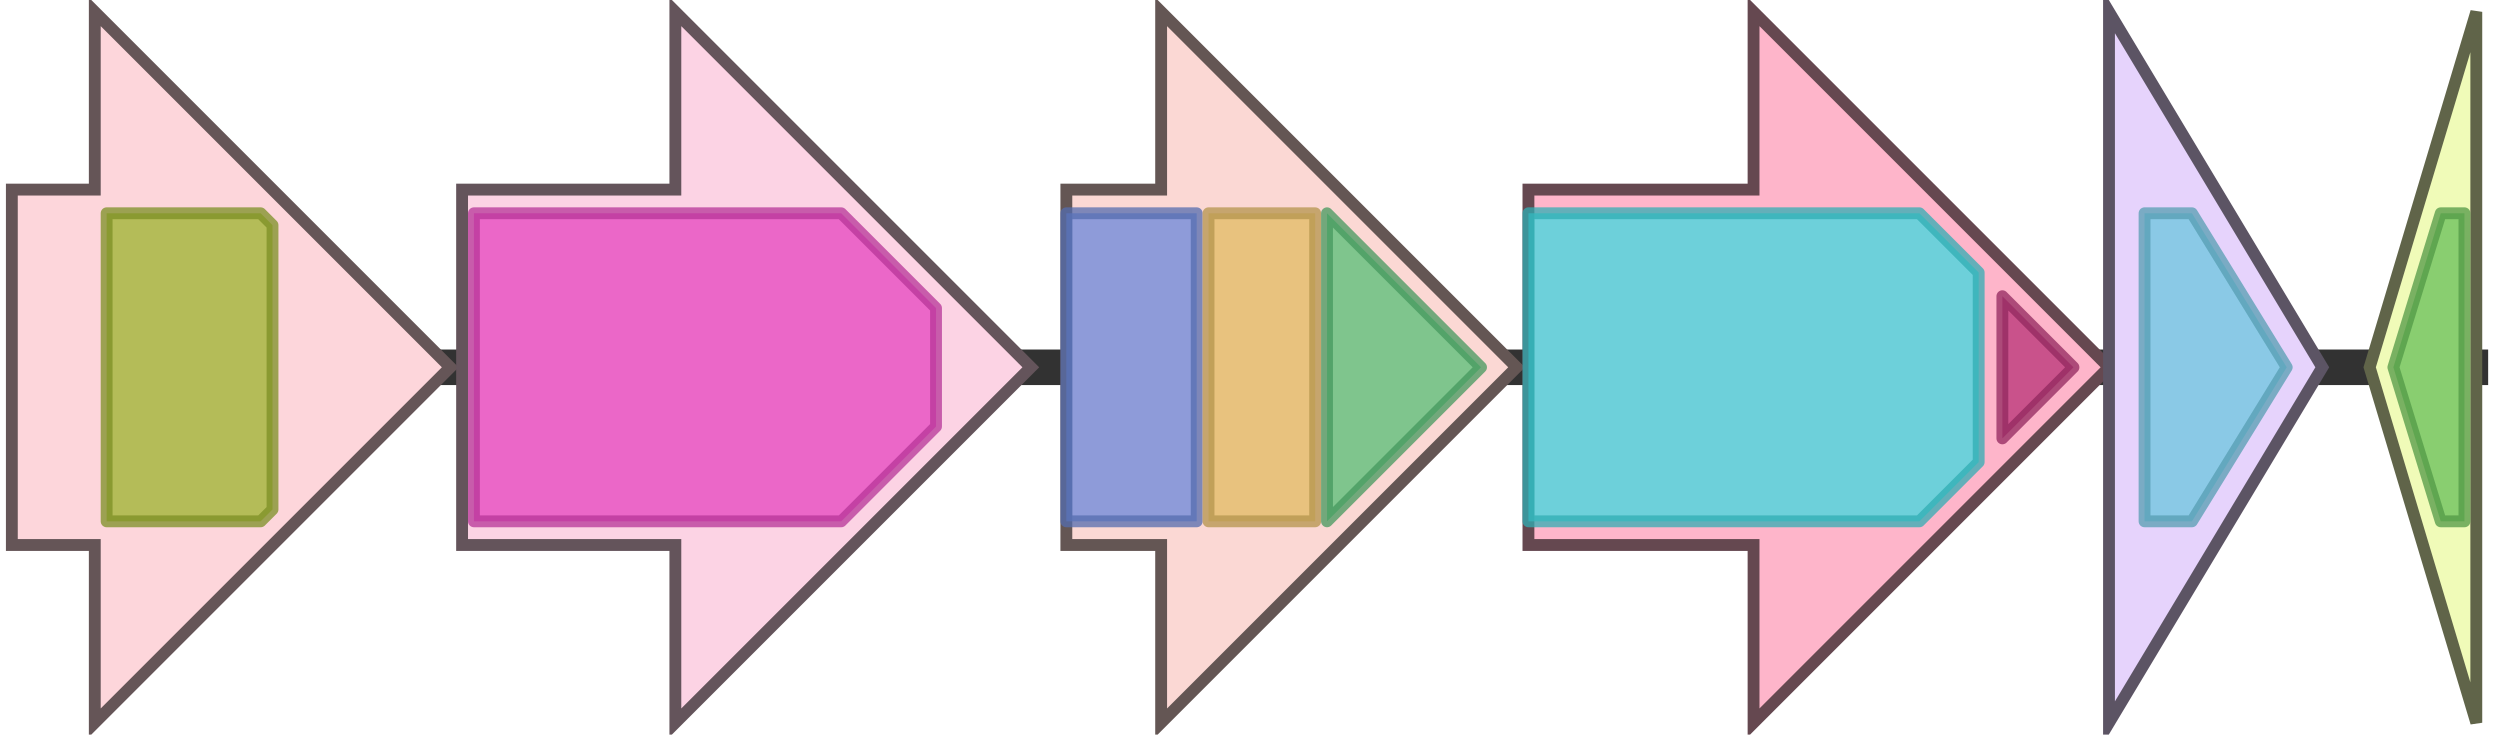 <svg version="1.1" baseProfile="full" xmlns="http://www.w3.org/2000/svg" width="211" height="62">
	<line x1="1" y1="31" x2="210" y2="31" style="stroke:rgb(50,50,50); stroke-width:3 "/>
	<g>
		<title>dox5</title>
		<polygon class="dox5" points="1,16 8,16 8,1 38,31 8,61 8,46 1,46" fill="rgb(253,214,219)" fill-opacity="1.0" stroke="rgb(101,85,87)" stroke-width="1" />
		<g>
			<title>PF02775</title>
			<polygon class="PF02775" points="9,18 22,18 23,19 23,43 22,44 9,44" stroke-linejoin="round" width="14" height="26" fill="rgb(156,179,45)" stroke="rgb(124,143,36)" stroke-width="1" opacity="0.75" />
		</g>
	</g>
	<g>
		<title>dox6</title>
		<polygon class="dox6" points="39,16 57,16 57,1 87,31 57,61 57,46 39,46" fill="rgb(252,211,228)" fill-opacity="1.0" stroke="rgb(100,84,91)" stroke-width="1" />
		<g>
			<title>PF00999</title>
			<polygon class="PF00999" points="40,18 71,18 79,26 79,36 71,44 40,44" stroke-linejoin="round" width="39" height="26" fill="rgb(229,67,191)" stroke="rgb(183,53,152)" stroke-width="1" opacity="0.75" />
		</g>
	</g>
	<g>
		<title>dox7</title>
		<polygon class="dox7" points="90,16 98,16 98,1 128,31 98,61 98,46 90,46" fill="rgb(251,216,212)" fill-opacity="1.0" stroke="rgb(100,86,84)" stroke-width="1" />
		<g>
			<title>PF02771</title>
			<rect class="PF02771" x="90" y="18" stroke-linejoin="round" width="11" height="26" fill="rgb(105,135,218)" stroke="rgb(84,108,174)" stroke-width="1" opacity="0.75" />
		</g>
		<g>
			<title>PF02770</title>
			<rect class="PF02770" x="102" y="18" stroke-linejoin="round" width="9" height="26" fill="rgb(225,186,97)" stroke="rgb(180,148,77)" stroke-width="1" opacity="0.75" />
		</g>
		<g>
			<title>PF00441</title>
			<polygon class="PF00441" points="112,18 112,18 125,31 112,44 112,44" stroke-linejoin="round" width="14" height="26" fill="rgb(85,191,117)" stroke="rgb(68,152,93)" stroke-width="1" opacity="0.75" />
		</g>
	</g>
	<g>
		<title>dox8</title>
		<polygon class="dox8" points="129,16 148,16 148,1 178,31 148,61 148,46 129,46" fill="rgb(254,181,202)" fill-opacity="1.0" stroke="rgb(101,72,80)" stroke-width="1" />
		<g>
			<title>PF00501</title>
			<polygon class="PF00501" points="129,18 162,18 167,23 167,39 162,44 129,44" stroke-linejoin="round" width="38" height="26" fill="rgb(60,217,223)" stroke="rgb(48,173,178)" stroke-width="1" opacity="0.75" />
		</g>
		<g>
			<title>PF13193</title>
			<polygon class="PF13193" points="169,25 175,31 169,37" stroke-linejoin="round" width="7" height="26" fill="rgb(182,50,118)" stroke="rgb(145,39,94)" stroke-width="1" opacity="0.75" />
		</g>
	</g>
	<g>
		<title>dox9</title>
		<polygon class="dox9" points="178,16 178,16 178,1 196,31 178,61 178,46 178,46" fill="rgb(230,211,252)" fill-opacity="1.0" stroke="rgb(92,84,100)" stroke-width="1" />
		<g>
			<title>PF01613</title>
			<polygon class="PF01613" points="181,18 185,18 193,31 185,44 181,44" stroke-linejoin="round" width="14" height="26" fill="rgb(107,197,222)" stroke="rgb(85,157,177)" stroke-width="1" opacity="0.75" />
		</g>
	</g>
	<g>
		<title>dox10</title>
		<polygon class="dox10" points="209,16 209,16 209,1 200,31 209,61 209,46 209,46" fill="rgb(240,251,184)" fill-opacity="1.0" stroke="rgb(96,100,73)" stroke-width="1" />
		<g>
			<title>PF00550</title>
			<polygon class="PF00550" points="202,31 206,18 208,18 208,44 206,44" stroke-linejoin="round" width="6" height="26" fill="rgb(103,191,88)" stroke="rgb(82,152,70)" stroke-width="1" opacity="0.75" />
		</g>
	</g>
</svg>
